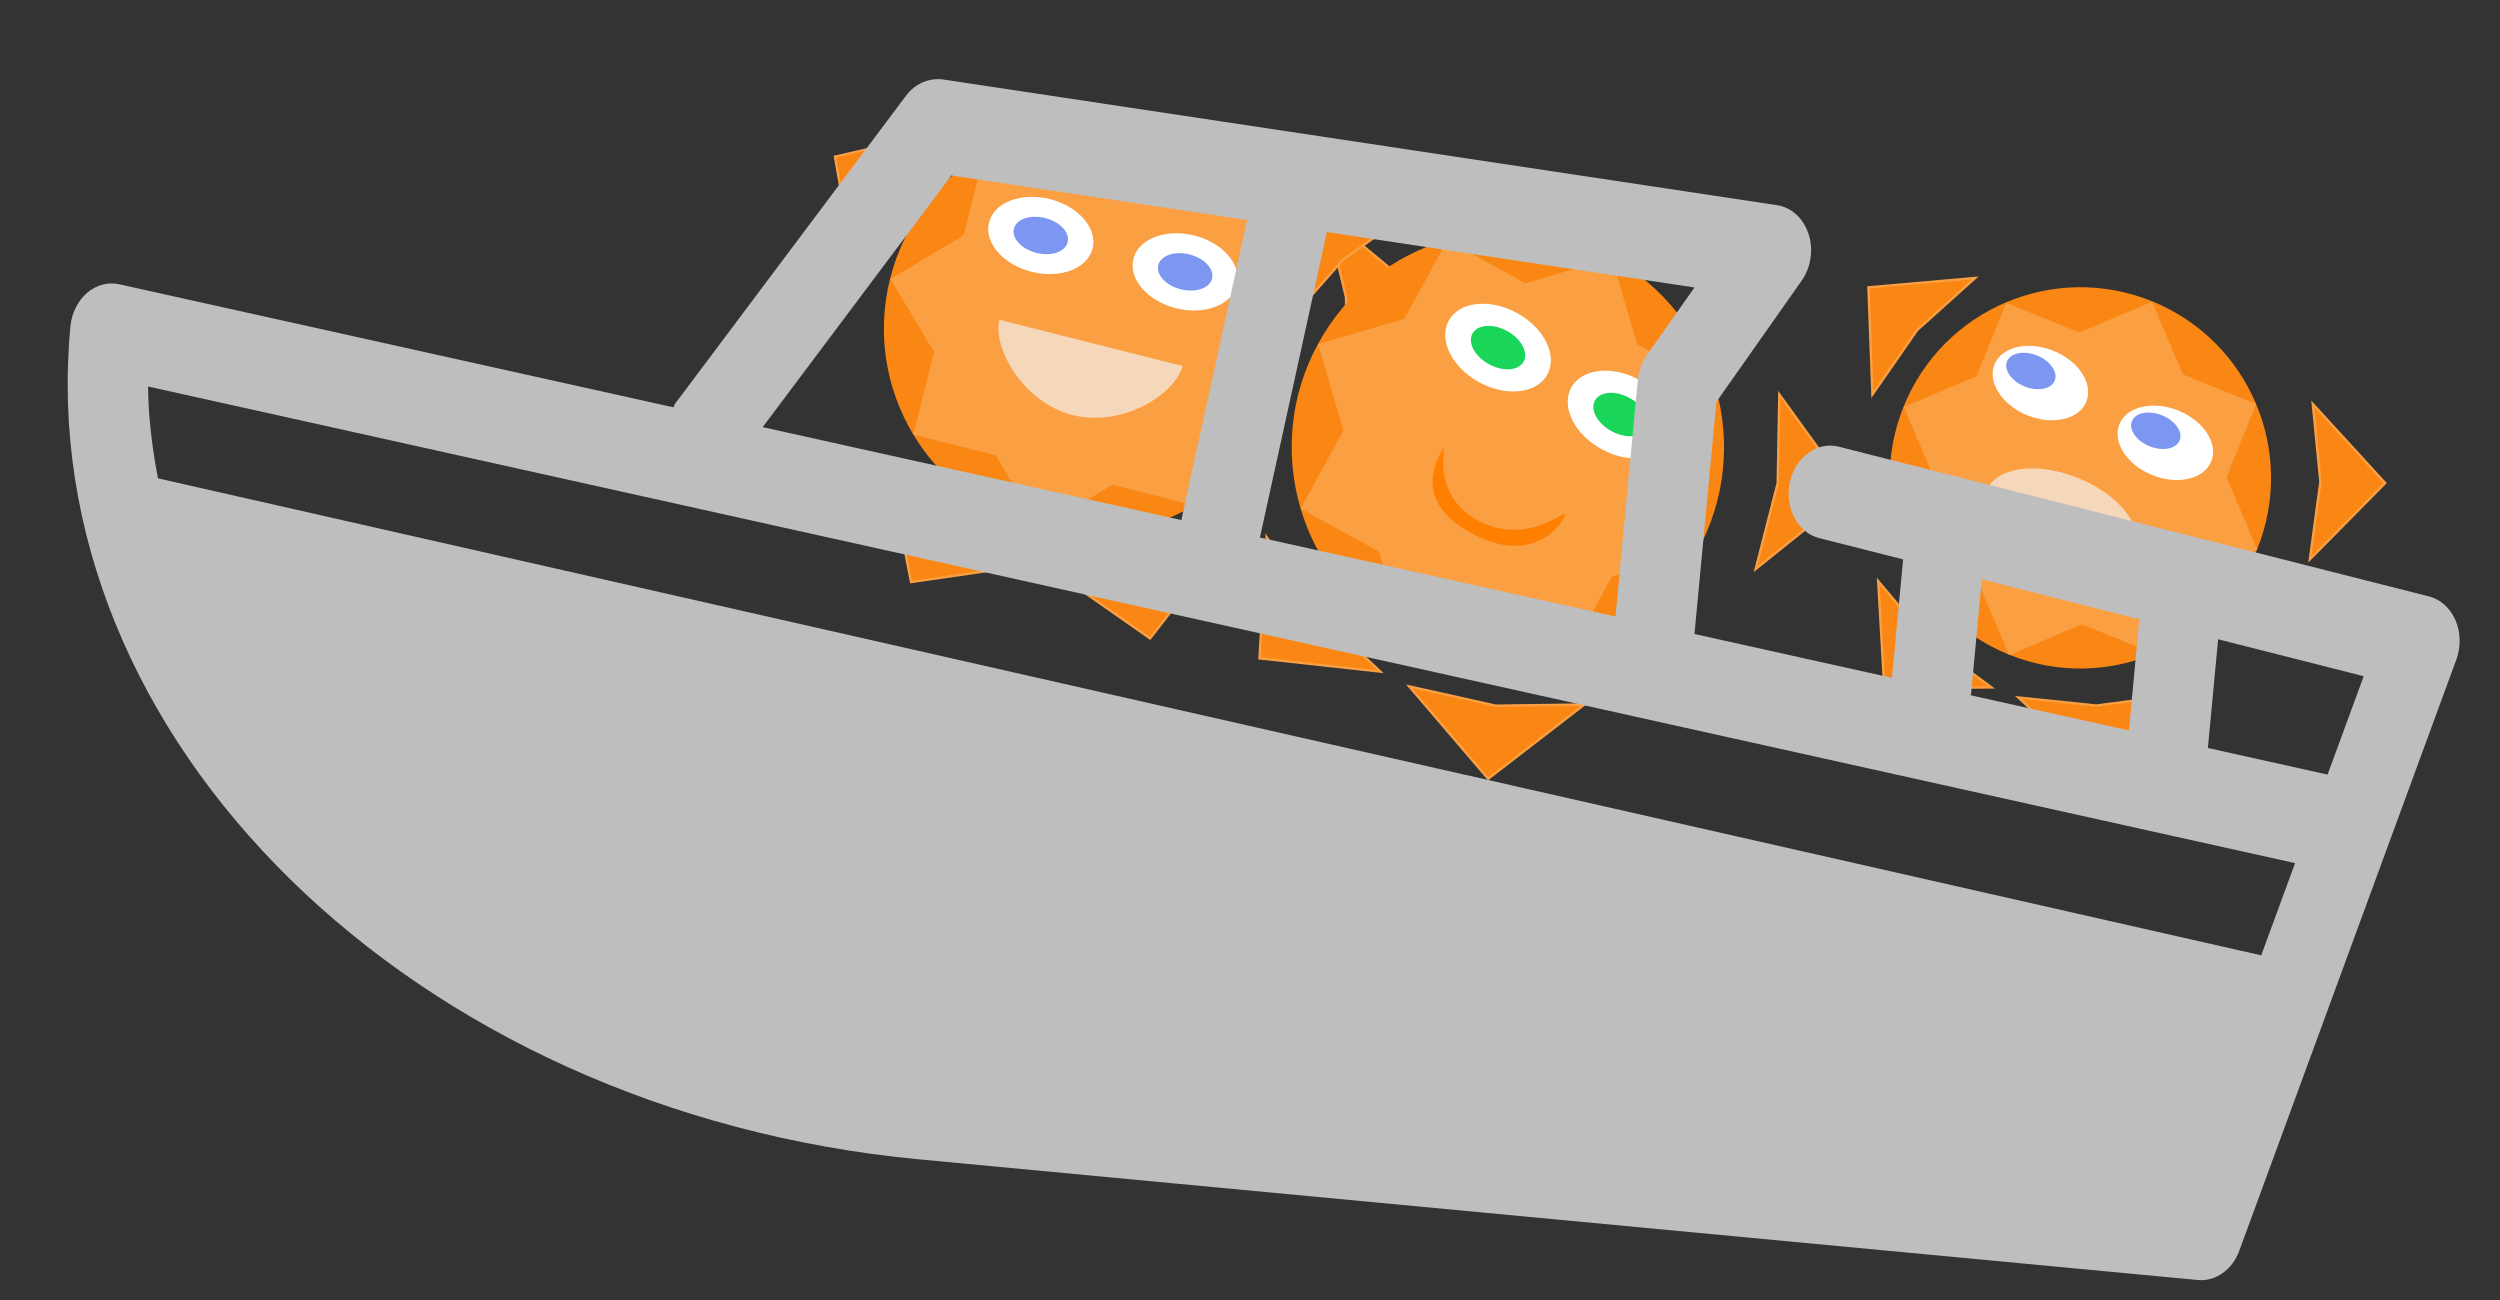 <svg width="1048" height="545" viewBox="0 0 1048 545" fill="none" xmlns="http://www.w3.org/2000/svg">
<rect x="0" y="0" width="1048" height="545" fill="#333333" stroke="none"/>
<circle cx="456.634" cy="137.795" r="86.093" transform="rotate(14.153 456.634 137.795)" fill="#FA8714"/>
<rect x="412.622" y="64.101" width="121.754" height="121.754" transform="rotate(14.153 412.622 64.101)" fill="#FB9F43"/>
<rect x="373.286" y="116.964" width="121.754" height="121.754" transform="rotate(-30.847 373.286 116.964)" fill="#FB9F43"/>
<path d="M564.342 160.042C564.257 124.722 564.342 160.042 564.257 124.722C556.05 90.368 564.257 124.722 556.05 90.368C593.323 121.263 556.05 90.368 593.323 121.263C564.342 160.042 593.323 121.263 564.342 160.042Z" fill="#FA8714" stroke="#FB9F43"/>
<path d="M442.431 239.872C477.731 238.679 442.431 239.872 477.731 238.679C511.81 229.399 477.731 238.679 511.81 229.399C482.1 267.623 511.81 229.399 482.1 267.623C442.431 239.872 482.1 267.623 442.431 239.872Z" fill="#FA8714" stroke="#FB9F43"/>
<path d="M372.554 196.502C398.825 220.11 372.554 196.502 398.825 220.11C429.822 237.043 398.825 220.11 429.822 237.043C381.912 244.001 429.822 237.043 381.912 244.001C372.554 196.502 381.912 244.001 372.554 196.502Z" fill="#FA8714" stroke="#FB9F43"/>
<path d="M397.203 54.857C374.413 81.841 397.203 54.857 374.413 81.841C358.441 113.344 374.413 81.841 358.441 113.344C350.014 65.671 358.441 113.344 350.014 65.671C397.203 54.857 350.014 65.671 397.203 54.857Z" fill="#FA8714" stroke="#FB9F43"/>
<path d="M457.518 104.056C456.508 108.062 453.269 111.155 448.751 112.881C444.235 114.607 438.485 114.945 432.579 113.456C426.673 111.966 421.771 108.942 418.613 105.281C415.454 101.619 414.068 97.36 415.079 93.354C416.089 89.348 419.328 86.256 423.846 84.529C428.362 82.804 434.112 82.466 440.018 83.955C445.924 85.445 450.826 88.469 453.984 92.129C457.143 95.791 458.529 100.05 457.518 104.056Z" fill="white" stroke="white"/>
<path d="M518.041 119.319C517.031 123.325 513.792 126.417 509.274 128.144C504.758 129.869 499.008 130.207 493.102 128.718C487.196 127.228 482.294 124.204 479.136 120.544C475.977 116.881 474.591 112.623 475.601 108.616C476.612 104.61 479.851 101.518 484.369 99.792C488.885 98.066 494.635 97.728 500.541 99.217C506.447 100.707 511.349 103.731 514.507 107.392C517.666 111.054 519.052 115.313 518.041 119.319Z" fill="white" stroke="white"/>
<ellipse cx="436.298" cy="98.705" rx="11.623" ry="7.533" transform="rotate(14.153 436.298 98.705)" fill="#7C96F2"/>
<ellipse cx="496.821" cy="113.968" rx="11.623" ry="7.533" transform="rotate(14.153 496.821 113.968)" fill="#7C96F2"/>
<path d="M495.749 153.43C492.872 164.841 470.926 179.356 449.717 174.008C428.509 168.66 416.07 145.474 418.948 134.063C457.348 143.746 418.948 134.063 457.348 143.746C495.749 153.43 457.348 143.746 495.749 153.43Z" fill="#F5D8BA"/>
<circle cx="632.1" cy="187.465" r="90.608" transform="rotate(28.657 632.1 187.465)" fill="#FA8714"/>
<rect x="606.68" y="100.777" width="128.139" height="128.139" transform="rotate(28.657 606.68 100.777)" fill="#FB9F43"/>
<rect x="552.667" y="144.272" width="128.139" height="128.139" transform="rotate(-16.343 552.667 144.272)" fill="#FB9F43"/>
<rect x="552.667" y="144.272" width="128.139" height="128.139" transform="rotate(-16.343 552.667 144.272)" fill="#FB9F43"/>
<path d="M735.981 238.522C745.203 202.511 735.981 238.522 745.203 202.511C745.896 165.345 745.203 202.511 745.896 165.345C775.731 206.648 745.896 165.345 775.731 206.648C735.981 238.522 775.731 206.648 735.981 238.522Z" fill="#FA8714" stroke="#FB9F43"/>
<path d="M590.724 287.728C627.006 295.817 590.724 287.728 627.006 295.817C664.176 295.343 627.006 295.817 664.176 295.343C623.829 326.459 664.176 295.343 623.829 326.459C590.724 287.728 623.829 326.459 590.724 287.728Z" fill="#FA8714" stroke="#FB9F43"/>
<path d="M530.957 225.12C551.503 256.099 530.957 225.12 551.503 256.099C578.623 281.522 551.503 256.099 578.623 281.522C527.973 275.984 578.623 281.522 527.973 275.984C530.957 225.12 527.973 275.984 530.957 225.12Z" fill="#FA8714" stroke="#FB9F43"/>
<path d="M593.407 87.295C563.074 108.783 593.407 87.295 563.074 108.783C538.496 136.671 563.074 108.783 538.496 136.671C542.475 85.875 538.496 136.671 542.475 85.875C593.407 87.295 542.475 85.875 593.407 87.295Z" fill="#FA8714" stroke="#FB9F43"/>
<path d="M699.561 184.837C697.471 188.662 693.346 190.963 688.282 191.531C683.22 192.1 677.267 190.927 671.637 187.851C666.008 184.775 661.806 180.397 659.551 175.83C657.295 171.261 657.004 166.547 659.094 162.722C661.184 158.897 665.309 156.596 670.373 156.027C675.435 155.459 681.389 156.631 687.018 159.708C692.647 162.784 696.849 167.161 699.104 171.729C701.36 176.298 701.652 181.012 699.561 184.837Z" fill="white" stroke="white"/>
<ellipse cx="679.328" cy="173.779" rx="12.232" ry="7.928" transform="rotate(28.657 679.328 173.779)" fill="#19D659"/>
<path d="M648.21 156.773C646.12 160.598 641.995 162.899 636.931 163.468C631.869 164.036 625.915 162.864 620.286 159.787C614.657 156.711 610.455 152.334 608.2 147.766C605.944 143.197 605.652 138.483 607.743 134.658C609.833 130.833 613.958 128.532 619.022 127.964C624.084 127.395 630.037 128.568 635.667 131.644C641.296 134.72 645.498 139.098 647.753 143.665C650.009 148.234 650.3 152.948 648.21 156.773Z" fill="white" stroke="white"/>
<ellipse cx="627.976" cy="145.716" rx="12.232" ry="7.928" transform="rotate(28.657 627.976 145.716)" fill="#19D659"/>
<path d="M655.574 217.083C651.613 224.331 638.874 235.567 616.686 223.441C594.499 211.315 600.329 196.305 604.29 189.057C608.252 181.809 597.368 206.066 619.555 218.191C641.742 230.317 659.535 209.835 655.574 217.083Z" fill="#FF8000"/>
<circle cx="872.098" cy="200.326" r="79.906" transform="rotate(22.024 872.098 200.326)" fill="#FA8714"/>
<rect x="841" y="126.979" width="113.003" height="113.003" transform="rotate(22.024 841 126.979)" fill="#FB9F43"/>
<rect x="798.116" y="170.581" width="113.003" height="113.003" transform="rotate(-22.976 798.116 170.581)" fill="#FB9F43"/>
<path d="M968.296 234.469C972.707 201.985 968.296 234.469 972.707 201.985C969.528 169.357 972.707 201.985 969.528 169.357C999.87 202.499 969.528 169.357 999.87 202.499C968.296 234.469 999.87 202.499 968.296 234.469Z" fill="#FA8714" stroke="#FB9F43"/>
<path d="M846.067 292.369C878.673 295.758 846.067 292.369 878.673 295.758C911.185 291.557 878.673 295.758 911.185 291.557C879.012 322.924 911.185 291.557 879.012 322.924C846.067 292.369 879.012 322.924 846.067 292.369Z" fill="#FA8714" stroke="#FB9F43"/>
<path d="M787.335 243.614C808.488 268.658 787.335 243.614 808.488 268.658C834.834 288.165 808.488 268.658 834.834 288.165C789.902 288.474 834.834 288.165 789.902 288.474C787.335 243.614 789.902 288.474 787.335 243.614Z" fill="#FA8714" stroke="#FB9F43"/>
<path d="M828 116.521C803.617 138.433 828 116.521 803.617 138.433C784.929 165.367 803.617 138.433 784.929 165.367C783.24 120.465 784.929 165.367 783.24 120.465C828 116.521 783.24 120.465 828 116.521Z" fill="#FA8714" stroke="#FB9F43"/>
<path d="M926.496 193.239C925.063 196.78 921.704 199.206 917.339 200.217C912.975 201.227 907.653 200.809 902.419 198.691C897.184 196.574 893.068 193.175 890.634 189.415C888.2 185.653 887.472 181.574 888.904 178.033C890.336 174.492 893.696 172.066 898.061 171.055C902.424 170.044 907.746 170.463 912.981 172.581C918.215 174.698 922.332 178.097 924.765 181.857C927.2 185.619 927.928 189.698 926.496 193.239Z" fill="white" stroke="white"/>
<ellipse cx="903.713" cy="180.576" rx="10.787" ry="6.992" transform="rotate(22.024 903.713 180.576)" fill="#7C96F2"/>
<path d="M874.14 168.182C872.708 171.723 869.348 174.149 864.983 175.16C860.62 176.17 855.298 175.751 850.063 173.634C844.828 171.517 840.712 168.118 838.279 164.358C835.844 160.596 835.116 156.517 836.548 152.976C837.98 149.435 841.34 147.009 845.705 145.998C850.068 144.987 855.39 145.406 860.625 147.524C865.86 149.641 869.976 153.04 872.409 156.8C874.844 160.562 875.572 164.641 874.14 168.182Z" fill="white" stroke="white"/>
<ellipse cx="851.357" cy="155.518" rx="10.787" ry="6.992" transform="rotate(22.024 851.357 155.518)" fill="#7C96F2"/>
<ellipse cx="863.949" cy="218.147" rx="33.56" ry="19.177" transform="rotate(22.024 863.949 218.147)" fill="#F5D8BA"/>
<path d="M1029.34 259.995C1027.13 254.895 1023.1 251.26 1018.29 250.037L770.693 187.224C761.76 184.981 752.527 191.664 750.279 202.241C748.031 212.819 753.566 223.283 762.596 225.573L797.789 234.494L793.103 284.153L710.328 265.77L719.509 168.468L755.269 117.639C759.174 112.09 760.267 104.618 758.146 98.087C756.009 91.533 750.986 86.917 744.986 86.016L395.023 33.271C389.383 32.678 383.638 34.998 379.829 40.082L283.151 169.031C282.764 169.547 282.635 170.205 282.296 170.746L49.878 119.153C45.176 118.118 40.316 119.455 36.434 122.815C32.565 126.199 30.039 131.286 29.515 136.838C13.241 309.312 172.855 465.955 385.314 486.002L921.402 536.585C928.756 537.279 935.784 532.3 938.72 524.293L1029.71 276.46C1031.67 271.104 1031.53 265.074 1029.34 259.995ZM826.268 290.914L830.802 242.859L896.829 259.601L892.434 306.19L826.113 291.47C826.133 291.278 826.249 291.111 826.268 290.914ZM556.243 97.285L710.326 120.503L690.399 148.802C688.27 151.835 686.923 155.535 686.56 159.386L677.214 258.43L528.153 225.33L556.243 97.285ZM398.826 73.556L522.796 92.236L495.331 217.439C495.295 217.632 495.345 217.835 495.309 218.028L319.724 179.053L398.826 73.556ZM912.709 496.317L389.003 446.902C240.941 432.932 120.881 349.351 78.576 243.484L934.277 437.563L912.709 496.317ZM947.899 400.483L66.218 200.519C63.831 187.847 62.166 175.027 62.076 162.021L962.096 361.82L947.899 400.483ZM975.722 324.703L925.543 313.558L929.843 267.984L990.869 283.467L975.722 324.703Z" fill="#BEBEBE"/>
<rect x="72" y="230" width="905.171" height="44.304" transform="rotate(12.168 72 230)" fill="#BEBEBE"/>
<rect x="84.192" y="273.006" width="876.677" height="38.867" transform="rotate(12.168 84.192 273.006)" fill="#BEBEBE"/>
<rect x="117.6" y="316.391" width="833.118" height="31.312" transform="rotate(12.168 117.6 316.391)" fill="#BEBEBE"/>
<rect x="159.144" y="352.466" width="585.54" height="20.769" transform="rotate(12.168 159.144 352.466)" fill="#BEBEBE"/>
<rect x="198.279" y="374.479" width="402.077" height="20.769" transform="rotate(12.168 198.279 374.479)" fill="#BEBEBE"/>
<rect x="194.378" y="391" width="402.077" height="20.769" transform="rotate(12.168 194.378 391)" fill="#BEBEBE"/>
</svg>
